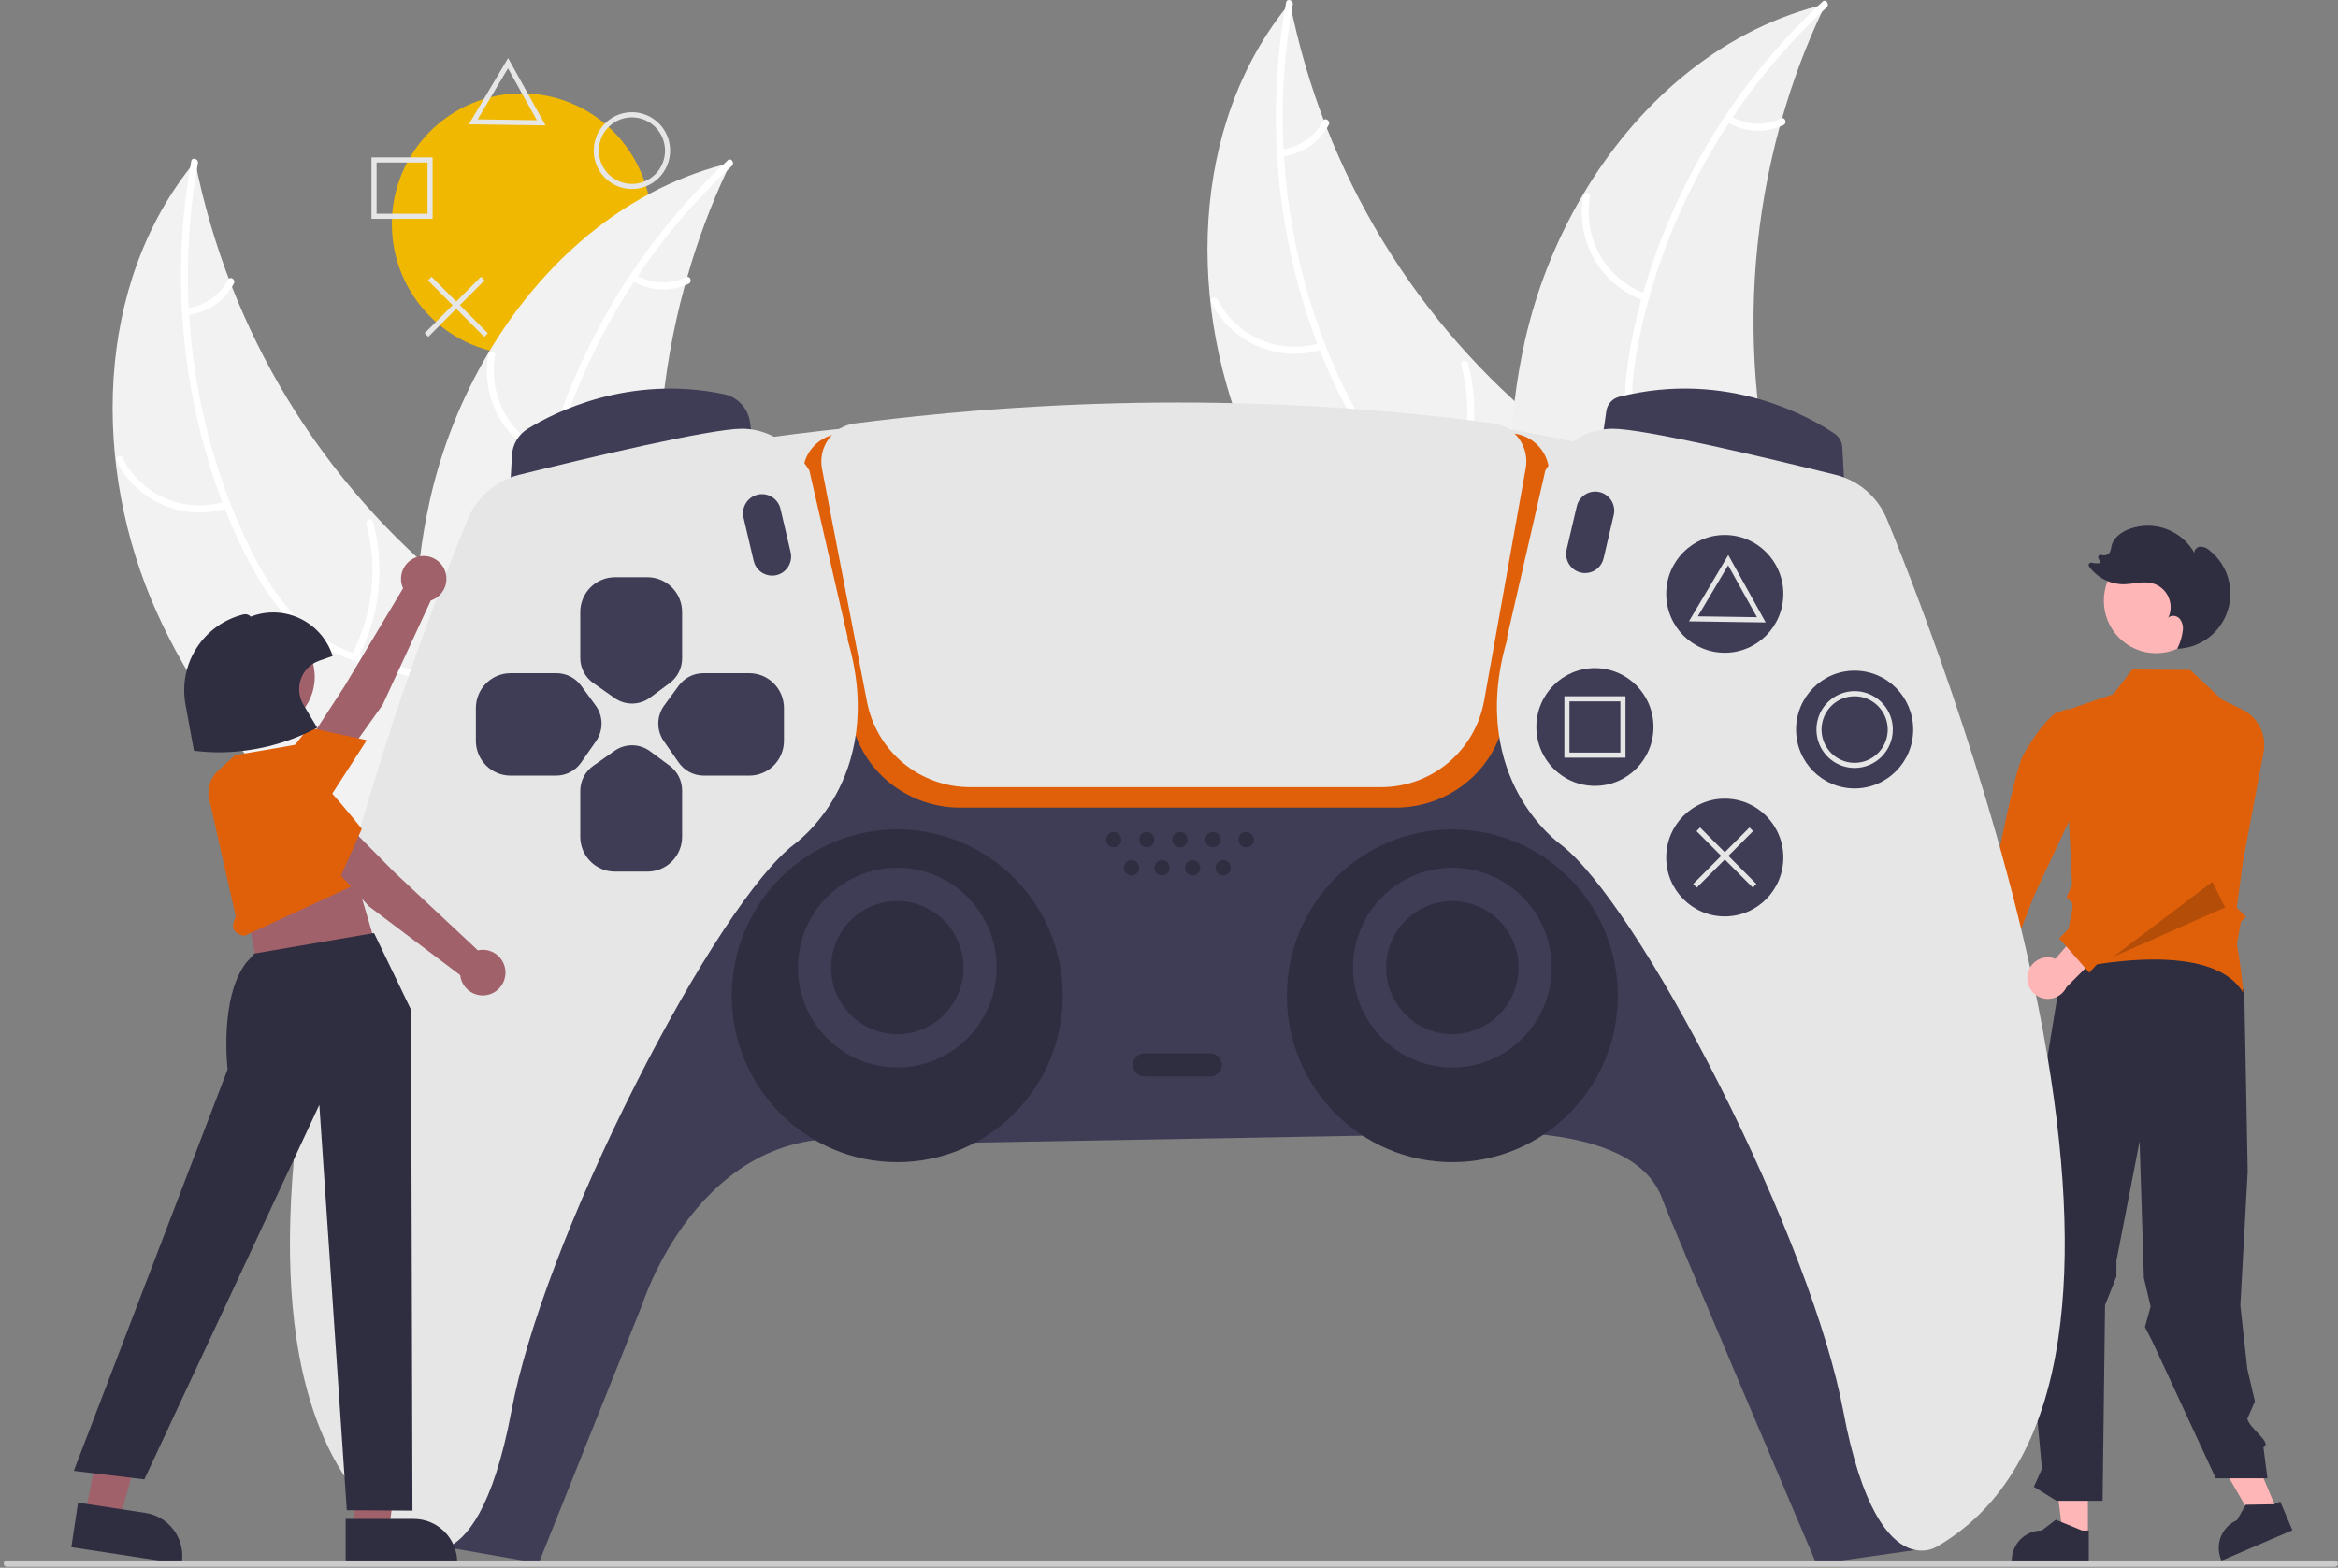 <svg width="498" height="334" viewBox="0 0 498 334" fill="none" xmlns="http://www.w3.org/2000/svg">
<rect x="0" y="0" width="498" height="334" fill="#808080" stroke="none"/>
<g clip-path="url(#clip0_464_2512)">
<path d="M485.303 322.435L480.392 324.538L469.984 306.494L477.231 303.389L485.303 322.435Z" fill="#FFB6B6"/>
<path d="M444.726 327.107L439.388 327.106L436.849 306.403H444.727L444.726 327.107Z" fill="#FFB6B6"/>
<path d="M444.913 332.706L428.5 332.706V332.497C428.5 330.793 429.173 329.159 430.371 327.954C431.569 326.75 433.194 326.073 434.889 326.073L437.887 323.785L443.481 326.073L444.914 326.073L444.913 332.706Z" fill="#2F2E41"/>
<path d="M488.288 326.019L473.189 332.49L473.107 332.298C472.443 330.73 472.425 328.961 473.058 327.381C473.69 325.8 474.921 324.537 476.48 323.869L478.346 320.582L484.384 320.481L485.702 319.916L488.288 326.019Z" fill="#2F2E41"/>
<path d="M439.49 204.577L431.378 254.249L433.586 261.651L430.689 266.893L434.943 312.932L433.216 316.755L438.041 319.747H447.858L448.379 278.068L450.805 271.949V268.576L455.742 243.161L456.65 272.233L458.087 278.362L456.88 282.726L458.456 285.783L471.964 314.95H482.973L482.121 308.354C484.094 307.35 479.16 304.415 478.686 302.243L480.307 298.576L478.686 291.648L477.2 278.11L478.767 249.534L478.03 211.054C474.333 206.071 470.233 202.227 465.151 201.151L439.49 204.577Z" fill="#2F2E41"/>
<path d="M459.244 139.163C465.389 139.163 470.37 134.154 470.37 127.975C470.37 121.797 465.389 116.788 459.244 116.788C453.1 116.788 448.119 121.797 448.119 127.975C448.119 134.154 453.1 139.163 459.244 139.163Z" fill="#FFB6B6"/>
<path d="M413.375 216.313C413.237 215.685 413.237 215.034 413.375 214.405C413.514 213.777 413.788 213.187 414.178 212.677C414.568 212.166 415.065 211.748 415.633 211.452C416.201 211.155 416.827 210.988 417.466 210.961L421.948 195.979L427.129 202.22L422.079 215.49C422.053 216.574 421.632 217.61 420.897 218.402C420.162 219.194 419.163 219.688 418.091 219.789C417.018 219.891 415.945 219.593 415.076 218.952C414.207 218.312 413.602 217.373 413.375 216.313Z" fill="#FFB6B6"/>
<path d="M442.447 154.731L440.438 151.041L437.85 151.91C437.85 151.91 434.993 153.764 430.993 160.763C429.142 164 425.142 184.759 425.142 184.759L415.793 209.654L425.324 211.275L433.278 190.758L442.497 171.124L442.447 154.731Z" fill="#E06009"/>
<path d="M458.832 204.421C466.665 204.421 474.569 205.972 477.805 211.516C477.721 210.311 477.509 208.22 477.288 206.302L476.479 201.149L477.299 196.424L478.384 195.333L476.441 193.38L477.766 183.517L482.14 160.282C482.483 158.454 482.216 156.563 481.38 154.904C480.543 153.245 479.186 151.91 477.517 151.107L473.315 149.075L466.502 142.72L454.179 142.628L450.159 147.884L439.576 151.498L441.352 188.454L440.188 191.187C440.449 191.428 441 191.943 441.298 192.275C441.72 192.744 441.182 195.16 440.825 196.558L440.333 200.284L441.881 201.396L439.868 203.787L439.466 206.822C441.464 206.347 450.105 204.421 458.832 204.421Z" fill="#E06009"/>
<path d="M462.091 138.615C462.138 138.51 462.185 138.404 462.232 138.298C462.214 138.299 462.196 138.302 462.178 138.302L462.091 138.615Z" fill="#2F2E41"/>
<path d="M470.679 117.296C470.151 116.795 469.464 116.497 468.739 116.453C468.02 116.476 467.29 117.13 467.439 117.838C466.118 115.485 464.015 113.675 461.499 112.727C458.983 111.778 456.215 111.751 453.681 112.65C451.893 113.284 450.139 114.553 449.729 116.415C449.689 116.903 449.544 117.378 449.304 117.804C449.096 118.033 448.826 118.195 448.528 118.271C448.23 118.347 447.916 118.333 447.625 118.232L447.607 118.227C447.508 118.193 447.4 118.189 447.299 118.217C447.197 118.245 447.106 118.303 447.038 118.384C446.97 118.464 446.927 118.563 446.915 118.668C446.903 118.773 446.923 118.88 446.972 118.973L447.478 119.922C446.84 120.065 446.178 120.051 445.546 119.881C445.442 119.853 445.331 119.859 445.229 119.897C445.128 119.935 445.041 120.004 444.979 120.094C444.918 120.184 444.886 120.291 444.888 120.4C444.89 120.509 444.925 120.615 444.989 120.703C445.83 121.859 446.927 122.803 448.194 123.458C449.462 124.113 450.863 124.461 452.288 124.476C454.31 124.463 456.352 123.763 458.319 124.23C459.08 124.411 459.791 124.761 460.4 125.254C461.009 125.747 461.501 126.372 461.839 127.081C462.177 127.79 462.352 128.566 462.353 129.353C462.354 130.139 462.179 130.916 461.843 131.626C462.447 130.961 463.615 131.118 464.233 131.77C464.518 132.119 464.728 132.523 464.852 132.957C464.975 133.391 465.008 133.846 464.949 134.293C464.784 135.664 464.38 136.994 463.754 138.223C466.145 138.149 468.455 137.339 470.373 135.902C472.291 134.466 473.724 132.472 474.479 130.19C475.234 127.908 475.275 125.448 474.595 123.142C473.916 120.836 472.549 118.796 470.679 117.296Z" fill="#2F2E41"/>
<path d="M111.126 75.526C126.402 75.526 138.785 63.073 138.785 47.711C138.785 32.349 126.402 19.896 111.126 19.896C95.85 19.896 83.466 32.349 83.466 47.711C83.466 63.073 95.85 75.526 111.126 75.526Z" fill="#F0B800"/>
<path d="M33.386 130.452C19.507 99.581 20.019 60.451 41.558 34.401C48.764 70.523 68.444 102.919 97.115 125.855C108.204 134.661 121.45 143.293 124.479 157.171C126.364 165.807 123.692 174.941 119.073 182.463C114.454 189.985 108.015 196.173 101.649 202.271L100.935 204.358C73.236 185.073 47.265 161.323 33.386 130.452Z" fill="#F2F2F2"/>
<path d="M42.158 34.777C37.201 62.073 40.883 91.138 52.932 116.146C55.537 121.553 58.647 126.81 62.811 131.158C66.977 135.509 71.959 138.247 77.689 139.93C82.927 141.468 88.463 142.431 93.239 145.223C98.272 148.166 101.396 153.104 102.613 158.766C104.102 165.695 103.027 172.748 101.737 179.609C100.305 187.226 98.697 195.115 100.772 202.773C101.024 203.701 99.578 204.039 99.326 203.112C95.715 189.79 102.736 176.65 101.755 163.255C101.297 157.005 98.963 150.856 93.634 147.234C88.974 144.068 83.266 143.069 77.949 141.558C72.365 139.971 67.351 137.547 63.084 133.527C58.719 129.414 55.398 124.268 52.667 118.952C46.508 106.963 42.448 93.754 40.3 80.455C37.83 65.17 37.978 49.572 40.739 34.337C40.91 33.394 42.328 33.841 42.158 34.777Z" fill="white"/>
<path d="M48.589 108.225C44.093 109.674 39.231 109.469 34.871 107.646C30.512 105.823 26.938 102.501 24.79 98.273C24.358 97.416 25.662 96.701 26.094 97.559C28.088 101.5 31.416 104.594 35.48 106.283C39.543 107.973 44.072 108.146 48.251 106.771C49.16 106.474 49.492 107.929 48.589 108.225Z" fill="white"/>
<path d="M74.931 139.502C79.424 130.911 80.532 120.934 78.034 111.559C77.786 110.63 79.232 110.291 79.48 111.219C82.061 120.98 80.887 131.361 76.192 140.29C75.744 141.141 74.485 140.348 74.931 139.502Z" fill="white"/>
<path d="M39.739 65.655C41.595 65.459 43.373 64.802 44.914 63.744C46.456 62.686 47.711 61.259 48.569 59.592C49.006 58.736 50.264 59.53 49.83 60.38C48.874 62.218 47.485 63.791 45.785 64.964C44.085 66.137 42.125 66.873 40.077 67.109C39.885 67.147 39.687 67.111 39.521 67.007C39.355 66.904 39.235 66.741 39.185 66.551C39.141 66.359 39.175 66.156 39.278 65.988C39.382 65.82 39.548 65.701 39.739 65.655Z" fill="white"/>
<path d="M155.625 34.703C155.367 35.245 155.109 35.788 154.858 36.341C151.429 43.65 148.596 51.228 146.387 58.998C146.207 59.596 146.033 60.205 145.871 60.807C140.748 79.585 139.137 99.156 141.119 118.526C141.914 126.233 143.292 133.868 145.24 141.365C147.93 151.718 151.666 162.728 150.823 173.066C150.747 174.145 150.605 175.219 150.397 176.281L103.522 205.073C103.383 205.084 103.25 205.107 103.11 205.119L101.291 206.355C101.163 205.975 101.04 205.579 100.912 205.199C100.838 204.979 100.773 204.753 100.698 204.533C100.652 204.384 100.606 204.235 100.555 204.104C100.54 204.055 100.525 204.005 100.515 203.966C100.465 203.835 100.432 203.707 100.388 203.586C99.689 201.372 99.005 199.15 98.335 196.918C98.328 196.907 98.328 196.907 98.332 196.89C93.268 179.873 89.573 162.281 88.65 144.684C88.623 144.155 88.588 143.615 88.582 143.073C88.21 135.139 88.483 127.187 89.399 119.298C89.914 114.98 90.647 110.69 91.593 106.447C94.06 95.486 98.226 84.984 103.939 75.325C115.329 56.072 132.716 40.697 153.995 35.114C154.54 34.971 155.074 34.835 155.625 34.703Z" fill="#F2F2F2"/>
<path d="M155.883 35.366C135.583 54.159 121.122 79.596 115.769 106.858C114.612 112.752 113.948 118.832 114.67 124.826C115.392 130.822 117.729 136.024 121.297 140.837C124.559 145.237 128.402 149.357 130.544 154.478C132.801 159.875 132.339 165.709 129.921 170.967C126.961 177.401 121.88 182.381 116.743 187.078C111.038 192.293 105.031 197.619 102.104 204.989C101.749 205.882 100.392 205.277 100.746 204.385C105.839 191.561 119.312 185.321 126.548 174.032C129.924 168.764 131.742 162.441 129.655 156.323C127.831 150.973 123.871 146.721 120.53 142.294C117.022 137.647 114.469 132.675 113.47 126.882C112.447 120.955 112.876 114.836 113.878 108.938C116.139 95.636 120.805 82.632 127.052 70.713C134.232 57.012 143.689 44.648 155.014 34.155C155.715 33.506 156.58 34.721 155.883 35.366Z" fill="white"/>
<path d="M117.044 97.904C112.587 96.339 108.828 93.231 106.438 89.136C104.049 85.041 103.185 80.225 104 75.548C104.169 74.602 105.638 74.821 105.469 75.768C104.702 80.121 105.507 84.607 107.74 88.416C109.973 92.225 113.486 95.106 117.645 96.539C118.549 96.851 117.943 98.215 117.044 97.904Z" fill="white"/>
<path d="M119.351 138.825C128.082 134.686 134.94 127.391 138.559 118.393C138.917 117.501 140.274 118.107 139.917 118.997C136.133 128.354 128.981 135.931 119.886 140.218C119.019 140.626 118.489 139.231 119.351 138.825Z" fill="white"/>
<path d="M135.465 58.555C137.065 59.522 138.878 60.075 140.742 60.163C142.606 60.251 144.462 59.873 146.145 59.061C147.006 58.642 147.536 60.038 146.68 60.454C144.817 61.342 142.766 61.758 140.706 61.665C138.647 61.572 136.641 60.973 134.864 59.921C134.689 59.836 134.552 59.687 134.482 59.504C134.411 59.321 134.413 59.118 134.486 58.936C134.566 58.755 134.714 58.614 134.898 58.543C135.081 58.472 135.285 58.476 135.465 58.555Z" fill="white"/>
<path d="M266.594 96.638C252.715 65.767 253.227 26.637 274.766 0.586C281.972 36.709 301.651 69.105 330.323 92.041C341.412 100.846 354.658 109.479 357.687 123.357C359.572 131.993 356.9 141.126 352.281 148.649C347.661 156.171 341.223 162.359 334.857 168.457L334.143 170.544C306.444 151.259 280.472 127.509 266.594 96.638Z" fill="#F2F2F2"/>
<path d="M275.365 0.963C270.408 28.259 274.091 57.324 286.139 82.332C288.744 87.739 291.855 92.996 296.019 97.344C300.185 101.695 305.166 104.433 310.896 106.116C316.135 107.654 321.671 108.617 326.446 111.409C331.48 114.352 334.604 119.29 335.821 124.952C337.31 131.881 336.235 138.934 334.945 145.794C333.512 153.412 331.905 161.301 333.98 168.959C334.232 169.886 332.785 170.225 332.534 169.298C328.923 155.975 335.944 142.835 334.963 129.441C334.505 123.191 332.171 117.041 326.842 113.42C322.182 110.253 316.474 109.255 311.156 107.744C305.573 106.157 300.558 103.733 296.291 99.712C291.927 95.599 288.605 90.454 285.875 85.138C279.716 73.149 275.656 59.94 273.508 46.641C271.038 31.355 271.186 15.758 273.946 0.522C274.118 -0.42 275.535 0.026 275.365 0.963Z" fill="white"/>
<path d="M281.797 74.411C277.3 75.86 272.438 75.655 268.079 73.832C263.719 72.009 260.146 68.687 257.997 64.459C257.565 63.602 258.869 62.887 259.302 63.745C261.295 67.686 264.624 70.78 268.687 72.469C272.75 74.159 277.28 74.332 281.459 72.957C282.367 72.66 282.7 74.115 281.797 74.411Z" fill="white"/>
<path d="M308.138 105.687C312.631 97.097 313.739 87.12 311.242 77.744C310.993 76.816 312.44 76.477 312.688 77.405C315.268 87.166 314.094 97.547 309.399 106.476C308.951 107.326 307.692 106.534 308.138 105.687Z" fill="white"/>
<path d="M272.947 31.84C274.802 31.644 276.581 30.988 278.122 29.93C279.663 28.872 280.919 27.445 281.776 25.778C282.213 24.922 283.472 25.716 283.037 26.566C282.082 28.403 280.693 29.977 278.993 31.15C277.293 32.323 275.333 33.059 273.284 33.294C273.093 33.333 272.894 33.297 272.729 33.193C272.563 33.09 272.443 32.927 272.392 32.737C272.349 32.544 272.382 32.342 272.486 32.174C272.59 32.006 272.755 31.886 272.947 31.84Z" fill="white"/>
<path d="M388.833 0.889C388.575 1.431 388.317 1.973 388.065 2.527C384.636 9.836 381.804 17.413 379.595 25.184C379.415 25.782 379.241 26.391 379.078 26.993C373.956 45.771 372.344 65.342 374.326 84.712C375.122 92.419 376.5 100.054 378.447 107.55C381.138 117.904 384.874 128.914 384.031 139.252C383.955 140.331 383.812 141.405 383.604 142.467L336.73 171.258C336.591 171.27 336.457 171.293 336.318 171.305L334.498 172.54C334.371 172.161 334.247 171.764 334.12 171.385C334.045 171.165 333.981 170.939 333.906 170.719C333.859 170.57 333.813 170.421 333.763 170.29C333.747 170.24 333.732 170.191 333.723 170.152C333.673 170.02 333.64 169.893 333.596 169.772C332.897 167.558 332.212 165.335 331.542 163.104C331.536 163.093 331.536 163.093 331.54 163.076C326.476 146.059 322.78 128.467 321.858 110.87C321.83 110.341 321.795 109.801 321.789 109.258C321.417 101.324 321.69 93.373 322.606 85.484C323.122 81.165 323.854 76.876 324.801 72.632C327.268 61.672 331.434 51.169 337.146 41.511C348.537 22.258 365.924 6.883 387.203 1.299C387.747 1.157 388.282 1.02 388.833 0.889Z" fill="#F0F0F0"/>
<path d="M389.091 1.552C368.791 20.345 354.329 45.781 348.977 73.044C347.82 78.938 347.156 85.018 347.878 91.011C348.599 97.007 350.937 102.21 354.505 107.023C357.767 111.422 361.61 115.543 363.752 120.664C366.009 126.061 365.547 131.895 363.128 137.153C360.169 143.587 355.088 148.567 349.95 153.264C344.246 158.479 338.239 163.804 335.311 171.175C334.957 172.068 333.6 171.463 333.954 170.571C339.047 157.747 352.52 151.506 359.755 140.217C363.132 134.95 364.95 128.627 362.863 122.509C361.038 117.159 357.079 112.906 353.738 108.48C350.23 103.832 347.677 98.861 346.677 93.067C345.655 87.141 346.084 81.021 347.086 75.123C349.346 61.822 354.013 48.817 360.26 36.898C367.439 23.198 376.896 10.834 388.222 0.341C388.923 -0.308 389.787 0.907 389.091 1.552Z" fill="white"/>
<path d="M350.252 64.09C345.794 62.525 342.035 59.417 339.646 55.322C337.256 51.227 336.392 46.411 337.208 41.734C337.376 40.788 338.845 41.007 338.677 41.954C337.91 46.307 338.715 50.793 340.948 54.602C343.18 58.411 346.694 61.292 350.853 62.724C351.756 63.037 351.15 64.4 350.252 64.09Z" fill="white"/>
<path d="M352.559 105.011C361.289 100.872 368.148 93.576 371.767 84.579C372.124 83.687 373.482 84.292 373.124 85.183C369.341 94.539 362.188 102.117 353.094 106.404C352.227 106.812 351.697 105.417 352.559 105.011Z" fill="white"/>
<path d="M368.673 24.741C370.272 25.708 372.085 26.261 373.949 26.349C375.813 26.437 377.67 26.058 379.353 25.247C380.214 24.828 380.744 26.224 379.888 26.64C378.025 27.528 375.974 27.943 373.914 27.851C371.854 27.758 369.849 27.159 368.072 26.107C367.896 26.021 367.759 25.872 367.689 25.689C367.619 25.506 367.62 25.303 367.694 25.122C367.774 24.941 367.922 24.8 368.106 24.729C368.289 24.658 368.493 24.662 368.673 24.741Z" fill="white"/>
<path d="M89.703 325.588L94.826 329.578L114.746 333.053L136.887 277.707C136.887 277.707 150.446 235.053 188.41 243.779L310.437 241.597C310.437 241.597 347.904 237.736 354.095 255.505C355.268 258.871 386.907 333.223 386.907 333.223L409.09 330.074L406.432 266.685L353.745 143.7L262.168 137.95L167.801 144.518L89.703 325.588Z" fill="#3F3D56"/>
<path d="M191.121 247.597C210.591 247.597 226.374 231.725 226.374 212.146C226.374 192.568 210.591 176.696 191.121 176.696C171.652 176.696 155.869 192.568 155.869 212.146C155.869 231.725 171.652 247.597 191.121 247.597Z" fill="#2F2E41"/>
<path d="M309.352 247.597C328.821 247.597 344.604 231.725 344.604 212.146C344.604 192.568 328.821 176.696 309.352 176.696C289.883 176.696 274.1 192.568 274.1 212.146C274.1 231.725 289.883 247.597 309.352 247.597Z" fill="#2F2E41"/>
<path d="M149.903 95.978L164.418 93.116C164.418 93.116 273.703 77.435 342.779 95.978L337.554 110.704L154.784 109.613L149.903 95.978Z" fill="#E6E6E6"/>
<path d="M297.252 172.06H204.507C193.245 172.06 183.513 164.219 181.365 153.415L171.215 102.365C170.99 101.251 170.999 100.102 171.241 98.991C171.483 97.881 171.953 96.834 172.62 95.916C173.318 94.953 174.205 94.145 175.226 93.541C176.248 92.938 177.382 92.552 178.558 92.408C227.473 86.302 275.909 86.292 322.523 92.376C323.682 92.519 324.8 92.9 325.807 93.496C326.814 94.092 327.688 94.89 328.375 95.84C329.038 96.745 329.508 97.776 329.758 98.872C330.007 99.967 330.029 101.102 329.824 102.206L320.454 153.1C318.432 164.086 308.674 172.06 297.252 172.06Z" fill="#E06009"/>
<path d="M108.647 104.29L109.051 96.984C109.114 95.846 109.45 94.74 110.031 93.761C110.612 92.782 111.42 91.96 112.386 91.363C118.242 87.751 134.038 79.797 154.196 83.966C155.612 84.261 156.903 84.987 157.894 86.045C158.885 87.103 159.528 88.443 159.735 89.882L160.275 93.683L108.647 104.29Z" fill="#3F3D56"/>
<path d="M392.911 104.29L341.284 93.683L342.151 87.576C342.251 86.855 342.563 86.18 343.047 85.639C343.532 85.098 344.166 84.714 344.869 84.538C368.116 78.672 385.911 89.09 390.811 92.424C391.276 92.741 391.662 93.162 391.94 93.653C392.217 94.145 392.379 94.694 392.412 95.258L392.911 104.29Z" fill="#3F3D56"/>
<path d="M92.255 330.352C91.011 330.365 89.789 330.019 88.734 329.356C74.91 321.238 66.292 306.363 63.139 285.154C60.533 267.636 61.621 245.647 66.372 219.798C74.793 173.971 92.445 128.164 99.643 110.597C100.597 108.278 102.079 106.217 103.969 104.58C105.86 102.943 108.107 101.775 110.529 101.17C125.368 97.5 151.273 91.343 158.038 91.343C167.31 91.343 172.326 100.119 172.376 100.208L172.404 100.28L180.546 135.785V136.298C185.037 151.581 181.7 162.621 178.107 169.192C174.207 176.324 169.16 179.885 169.11 179.92C161.186 185.986 148.276 205.529 135.428 230.916C122.076 257.297 112.178 283.328 108.952 300.55C105.002 321.629 99.213 328.082 95.052 329.783C94.165 330.154 93.215 330.347 92.255 330.352Z" fill="#E6E6E6"/>
<path d="M294.195 167.697H206.563C201.391 167.69 196.381 165.877 192.391 162.569C188.4 159.26 185.675 154.661 184.682 149.556L175.092 99.906C174.879 98.807 174.892 97.676 175.131 96.582C175.37 95.489 175.829 94.456 176.48 93.548C177.132 92.639 177.961 91.875 178.918 91.302C179.874 90.729 180.937 90.359 182.042 90.215C228.262 84.277 274.031 84.267 318.075 90.184C319.164 90.334 320.211 90.703 321.154 91.27C322.097 91.837 322.916 92.59 323.562 93.484C324.208 94.378 324.667 95.395 324.911 96.472C325.156 97.549 325.181 98.665 324.985 99.752L316.132 149.25C315.21 154.425 312.507 159.109 308.497 162.482C304.486 165.855 299.423 167.701 294.195 167.697Z" fill="#E6E6E6"/>
<path d="M409.305 330.352C408.344 330.348 407.393 330.155 406.506 329.783C402.345 328.082 396.556 321.629 392.607 300.55C389.38 283.328 379.482 257.297 366.131 230.916C353.282 205.529 340.372 185.986 332.438 179.913C332.398 179.885 327.351 176.324 323.451 169.192C319.858 162.621 316.521 151.581 321.013 136.298L321.019 135.724L329.163 100.242L329.182 100.208C329.232 100.119 334.249 91.343 343.52 91.343C350.285 91.343 376.19 97.5 391.03 101.17C393.451 101.775 395.698 102.943 397.589 104.58C399.479 106.218 400.961 108.278 401.915 110.597C409.113 128.164 426.765 173.971 435.187 219.798C439.937 245.647 441.025 267.636 438.42 285.154C435.266 306.363 426.648 321.238 412.805 329.368C411.756 330.025 410.541 330.367 409.305 330.352Z" fill="#E6E6E6"/>
<path d="M191.121 227.417C202.803 227.417 212.273 217.894 212.273 206.147C212.273 194.4 202.803 184.877 191.121 184.877C179.44 184.877 169.97 194.4 169.97 206.147C169.97 217.894 179.44 227.417 191.121 227.417Z" fill="#3F3D56"/>
<path d="M191.121 220.327C198.909 220.327 205.222 213.979 205.222 206.147C205.222 198.316 198.909 191.967 191.121 191.967C183.334 191.967 177.021 198.316 177.021 206.147C177.021 213.979 183.334 220.327 191.121 220.327Z" fill="#2F2E41"/>
<path d="M309.352 227.417C321.034 227.417 330.504 217.894 330.504 206.147C330.504 194.4 321.034 184.877 309.352 184.877C297.671 184.877 288.201 194.4 288.201 206.147C288.201 217.894 297.671 227.417 309.352 227.417Z" fill="#3F3D56"/>
<path d="M309.352 220.327C317.14 220.327 323.453 213.979 323.453 206.147C323.453 198.316 317.14 191.967 309.352 191.967C301.564 191.967 295.251 198.316 295.251 206.147C295.251 213.979 301.564 220.327 309.352 220.327Z" fill="#2F2E41"/>
<path d="M237.221 180.514C238.119 180.514 238.848 179.781 238.848 178.878C238.848 177.974 238.119 177.241 237.221 177.241C236.322 177.241 235.594 177.974 235.594 178.878C235.594 179.781 236.322 180.514 237.221 180.514Z" fill="#2F2E41"/>
<path d="M244.271 180.514C245.17 180.514 245.898 179.781 245.898 178.878C245.898 177.974 245.17 177.241 244.271 177.241C243.372 177.241 242.644 177.974 242.644 178.878C242.644 179.781 243.372 180.514 244.271 180.514Z" fill="#2F2E41"/>
<path d="M241.017 186.513C241.916 186.513 242.644 185.781 242.644 184.877C242.644 183.973 241.916 183.241 241.017 183.241C240.118 183.241 239.39 183.973 239.39 184.877C239.39 185.781 240.118 186.513 241.017 186.513Z" fill="#2F2E41"/>
<path d="M247.525 186.513C248.424 186.513 249.152 185.781 249.152 184.877C249.152 183.973 248.424 183.241 247.525 183.241C246.626 183.241 245.898 183.973 245.898 184.877C245.898 185.781 246.626 186.513 247.525 186.513Z" fill="#2F2E41"/>
<path d="M254.033 186.513C254.932 186.513 255.66 185.781 255.66 184.877C255.66 183.973 254.932 183.241 254.033 183.241C253.135 183.241 252.406 183.973 252.406 184.877C252.406 185.781 253.135 186.513 254.033 186.513Z" fill="#2F2E41"/>
<path d="M260.541 186.513C261.44 186.513 262.168 185.781 262.168 184.877C262.168 183.973 261.44 183.241 260.541 183.241C259.643 183.241 258.914 183.973 258.914 184.877C258.914 185.781 259.643 186.513 260.541 186.513Z" fill="#2F2E41"/>
<path d="M251.321 180.514C252.22 180.514 252.949 179.781 252.949 178.878C252.949 177.974 252.22 177.241 251.321 177.241C250.423 177.241 249.694 177.974 249.694 178.878C249.694 179.781 250.423 180.514 251.321 180.514Z" fill="#2F2E41"/>
<path d="M258.372 180.514C259.27 180.514 259.999 179.781 259.999 178.878C259.999 177.974 259.27 177.241 258.372 177.241C257.473 177.241 256.745 177.974 256.745 178.878C256.745 179.781 257.473 180.514 258.372 180.514Z" fill="#2F2E41"/>
<path d="M265.422 180.514C266.321 180.514 267.049 179.781 267.049 178.878C267.049 177.974 266.321 177.241 265.422 177.241C264.524 177.241 263.795 177.974 263.795 178.878C263.795 179.781 264.524 180.514 265.422 180.514Z" fill="#2F2E41"/>
<path d="M257.83 229.326H243.729C243.081 229.326 242.461 229.068 242.003 228.607C241.545 228.147 241.288 227.523 241.288 226.872C241.288 226.221 241.545 225.597 242.003 225.137C242.461 224.676 243.081 224.418 243.729 224.418H257.83C258.477 224.418 259.098 224.676 259.555 225.137C260.013 225.597 260.27 226.221 260.27 226.872C260.27 227.523 260.013 228.147 259.555 228.607C259.098 229.068 258.477 229.326 257.83 229.326Z" fill="#2F2E41"/>
<path d="M164.462 122.64C163.552 122.638 162.669 122.327 161.956 121.758C161.244 121.189 160.742 120.395 160.533 119.505L158.371 110.272C158.126 109.223 158.306 108.119 158.87 107.202C159.434 106.286 160.337 105.632 161.381 105.385C162.424 105.138 163.522 105.318 164.434 105.884C165.346 106.451 165.997 107.358 166.244 108.407L168.406 117.64C168.545 118.237 168.548 118.859 168.415 119.458C168.281 120.057 168.015 120.618 167.636 121.099C167.257 121.58 166.774 121.968 166.224 122.235C165.675 122.502 165.072 122.641 164.462 122.64Z" fill="#3F3D56"/>
<path d="M337.639 122.095C337.028 122.095 336.426 121.957 335.876 121.69C335.327 121.423 334.844 121.034 334.465 120.553C334.086 120.072 333.819 119.511 333.686 118.913C333.553 118.314 333.555 117.692 333.695 117.094L335.857 107.862C336.104 106.813 336.755 105.905 337.667 105.339C338.578 104.772 339.677 104.593 340.72 104.84C341.763 105.087 342.666 105.74 343.231 106.657C343.795 107.573 343.975 108.677 343.73 109.727L341.568 118.959C341.359 119.85 340.857 120.644 340.144 121.213C339.431 121.782 338.549 122.092 337.639 122.095Z" fill="#3F3D56"/>
<path d="M134.625 149.892C133.294 149.892 131.995 149.48 130.905 148.712L126.366 145.517C125.512 144.915 124.815 144.115 124.333 143.185C123.852 142.255 123.6 141.222 123.6 140.173V130.387C123.602 128.422 124.379 126.538 125.761 125.149C127.143 123.759 129.016 122.977 130.97 122.975H137.923C139.877 122.977 141.75 123.759 143.132 125.149C144.514 126.538 145.291 128.422 145.293 130.387V140.269C145.291 141.291 145.052 142.298 144.594 143.21C144.135 144.121 143.471 144.912 142.655 145.52L138.472 148.619C137.358 149.446 136.009 149.892 134.625 149.892Z" fill="#3F3D56"/>
<path d="M137.923 185.695H130.97C129.016 185.693 127.143 184.911 125.761 183.522C124.379 182.132 123.602 180.248 123.6 178.283V168.497C123.6 167.448 123.852 166.415 124.333 165.485C124.815 164.555 125.512 163.755 126.366 163.153L130.905 159.958C132.017 159.174 133.346 158.762 134.703 158.779C136.061 158.795 137.379 159.24 138.472 160.051L142.655 163.15C143.471 163.758 144.135 164.549 144.594 165.461C145.052 166.372 145.291 167.379 145.293 168.401V178.283C145.291 180.248 144.514 182.132 143.132 183.522C141.75 184.911 139.877 185.693 137.923 185.695Z" fill="#3F3D56"/>
<path d="M159.616 165.243H149.885C148.842 165.242 147.815 164.989 146.89 164.505C145.965 164.021 145.17 163.32 144.571 162.461L141.394 157.896C140.615 156.778 140.204 155.442 140.221 154.077C140.237 152.711 140.68 151.386 141.486 150.287L144.568 146.081C145.172 145.259 145.959 144.592 146.866 144.131C147.772 143.67 148.774 143.429 149.789 143.427H159.616C161.571 143.429 163.444 144.211 164.826 145.601C166.208 146.99 166.985 148.874 166.987 150.839V157.831C166.985 159.796 166.208 161.68 164.826 163.069C163.444 164.459 161.571 165.241 159.616 165.243Z" fill="#3F3D56"/>
<path d="M118.466 165.243H108.734C106.78 165.241 104.907 164.459 103.525 163.069C102.143 161.68 101.366 159.796 101.364 157.831V150.839C101.366 148.874 102.143 146.99 103.525 145.601C104.907 144.211 106.78 143.429 108.734 143.427H118.561C119.577 143.429 120.578 143.67 121.485 144.131C122.392 144.592 123.178 145.259 123.782 146.081L126.865 150.287C127.671 151.386 128.113 152.711 128.13 154.077C128.146 155.442 127.736 156.778 126.957 157.896L123.779 162.461C123.181 163.32 122.386 164.021 121.461 164.505C120.536 164.989 119.508 165.242 118.466 165.243Z" fill="#3F3D56"/>
<path d="M367.383 139.064C374.272 139.064 379.857 133.448 379.857 126.52C379.857 119.592 374.272 113.976 367.383 113.976C360.494 113.976 354.909 119.592 354.909 126.52C354.909 133.448 360.494 139.064 367.383 139.064Z" fill="#3F3D56"/>
<path d="M395.042 167.97C401.932 167.97 407.516 162.354 407.516 155.426C407.516 148.498 401.932 142.882 395.042 142.882C388.153 142.882 382.569 148.498 382.569 155.426C382.569 162.354 388.153 167.97 395.042 167.97Z" fill="#3F3D56"/>
<path d="M367.383 195.239C374.272 195.239 379.857 189.623 379.857 182.695C379.857 175.767 374.272 170.151 367.383 170.151C360.494 170.151 354.909 175.767 354.909 182.695C354.909 189.623 360.494 195.239 367.383 195.239Z" fill="#3F3D56"/>
<path d="M339.723 167.424C346.613 167.424 352.197 161.808 352.197 154.881C352.197 147.953 346.613 142.337 339.723 142.337C332.834 142.337 327.25 147.953 327.25 154.881C327.25 161.808 332.834 167.424 339.723 167.424Z" fill="#3F3D56"/>
<path d="M395.042 163.607C393.433 163.607 391.861 163.127 390.523 162.228C389.185 161.329 388.142 160.051 387.527 158.557C386.911 157.062 386.75 155.417 387.064 153.83C387.377 152.243 388.152 150.785 389.29 149.641C390.428 148.497 391.877 147.718 393.455 147.402C395.033 147.087 396.669 147.249 398.156 147.868C399.642 148.487 400.913 149.535 401.807 150.881C402.7 152.226 403.178 153.808 403.178 155.426C403.175 157.595 402.317 159.674 400.792 161.208C399.267 162.742 397.199 163.604 395.042 163.607ZM395.042 148.336C393.648 148.336 392.285 148.752 391.125 149.531C389.966 150.31 389.062 151.417 388.529 152.713C387.995 154.008 387.855 155.434 388.127 156.809C388.399 158.184 389.071 159.448 390.057 160.439C391.043 161.431 392.299 162.106 393.667 162.38C395.035 162.653 396.452 162.513 397.74 161.976C399.029 161.44 400.13 160.531 400.905 159.365C401.679 158.199 402.093 156.828 402.093 155.426C402.091 153.546 401.347 151.744 400.026 150.415C398.704 149.086 396.912 148.338 395.042 148.336Z" fill="#E6E6E6"/>
<path d="M376.1 132.607L359.751 132.374L368.126 118.252L376.1 132.607ZM361.645 131.31L374.236 131.489L368.095 120.434L361.645 131.31Z" fill="#E6E6E6"/>
<path d="M346.232 161.425H333.215V148.336H346.232V161.425ZM334.3 160.334H345.147V149.427H334.3V160.334Z" fill="#E6E6E6"/>
<path d="M374.114 188.327L368.151 182.342L373.41 177.064L372.643 176.291L367.383 181.571L362.123 176.291L361.357 177.064L366.615 182.342L360.652 188.327L361.418 189.099L367.383 183.113L373.348 189.099L374.114 188.327Z" fill="#E6E6E6"/>
<path d="M134.607 40.271C132.998 40.271 131.425 39.792 130.087 38.893C128.749 37.994 127.706 36.716 127.091 35.221C126.475 33.726 126.314 32.081 126.628 30.494C126.942 28.908 127.716 27.45 128.854 26.306C129.992 25.162 131.441 24.383 133.019 24.067C134.598 23.751 136.233 23.913 137.72 24.532C139.206 25.152 140.477 26.2 141.371 27.546C142.265 28.891 142.742 30.473 142.742 32.09C142.739 34.26 141.881 36.339 140.356 37.873C138.831 39.406 136.763 40.269 134.607 40.271ZM134.607 25C133.212 25 131.849 25.416 130.69 26.195C129.53 26.974 128.626 28.082 128.093 29.377C127.559 30.673 127.42 32.098 127.692 33.474C127.964 34.849 128.635 36.112 129.621 37.104C130.607 38.096 131.863 38.771 133.231 39.044C134.599 39.318 136.016 39.178 137.305 38.641C138.593 38.104 139.694 37.196 140.469 36.03C141.244 34.864 141.657 33.493 141.657 32.09C141.655 30.211 140.911 28.409 139.59 27.079C138.268 25.75 136.476 25.003 134.607 25Z" fill="#E6E6E6"/>
<path d="M116.206 26.724L99.857 26.491L108.232 12.37L116.206 26.724ZM101.751 25.427L114.343 25.606L108.202 14.551L101.751 25.427Z" fill="#E6E6E6"/>
<path d="M92.144 46.62H79.127V33.531H92.144V46.62ZM80.212 45.53H91.059V34.622H80.212V45.53Z" fill="#E6E6E6"/>
<path d="M103.916 70.991L97.953 65.006L103.212 59.728L102.445 58.956L97.185 64.235L91.925 58.956L91.159 59.728L96.417 65.006L90.454 70.991L91.22 71.763L97.185 65.776L103.15 71.763L103.916 70.991Z" fill="#E6E6E6"/>
<path opacity="0.2" d="M471.242 187.876L450.191 203.809L473.954 193.33L471.242 187.876Z" fill="black"/>
<path d="M81.839 207.511L55.265 208.601L52.011 190.603L74.789 183.513L81.839 207.511Z" fill="#A0616A"/>
<path d="M72.069 163.402L66.142 157.332L73.409 146.157L85.849 125.335C85.442 124.438 85.316 123.438 85.487 122.467C85.658 121.497 86.118 120.601 86.806 119.899C87.494 119.197 88.378 118.722 89.341 118.536C90.303 118.35 91.3 118.462 92.197 118.858C93.095 119.254 93.852 119.915 94.368 120.752C94.885 121.59 95.136 122.566 95.089 123.551C95.042 124.535 94.698 125.482 94.104 126.267C93.51 127.051 92.694 127.635 91.762 127.942L81.495 150.172L72.069 163.402Z" fill="#A0616A"/>
<path d="M65.503 177.257C64.807 178.341 63.815 179.2 62.647 179.732C61.478 180.265 60.181 180.447 58.912 180.258C57.704 180.115 56.564 179.62 55.632 178.834C54.7 178.048 54.016 177.006 53.665 175.835C53.406 175.004 53.331 174.126 53.444 173.262C53.558 172.399 53.857 171.571 54.321 170.835C58.286 164.113 65.6 155.236 65.673 155.147L65.789 155.006L78.124 157.694L65.503 177.257Z" fill="#E06009"/>
<path d="M75.505 326.019L82.875 326.018L86.381 297.432L75.504 297.432L75.505 326.019Z" fill="#A0616A"/>
<path d="M73.625 323.599L88.139 323.599H88.14C90.593 323.599 92.945 324.579 94.68 326.323C96.415 328.067 97.389 330.433 97.389 332.9V333.202L73.626 333.203L73.625 323.599Z" fill="#2F2E41"/>
<path d="M18.12 322.811L25.407 323.918L33.123 296.18L23.57 294.545L18.12 322.811Z" fill="#A0616A"/>
<path d="M16.621 320.135L30.972 322.317L30.973 322.317C33.398 322.686 35.578 324.008 37.034 325.994C38.49 327.979 39.102 330.465 38.736 332.904L38.691 333.203L15.194 329.632L16.621 320.135Z" fill="#2F2E41"/>
<path d="M54.18 203.148L79.67 198.784L87.557 215.133L87.857 321.832L73.868 321.744L68.02 235.385L30.748 315.182L15.72 313.368L48.482 227.828C48.482 227.828 46.679 212.715 52.39 205.158L54.18 203.148Z" fill="#2F2E41"/>
<path d="M44.717 170.937C44.327 169.76 44.286 168.495 44.597 167.295C44.909 166.095 45.561 165.012 46.473 164.177L50.096 160.866L60.309 159.136L66.695 157.968L76.958 187.877L52.03 199.394C49.843 198.919 48.969 197.715 50.242 195.322L44.717 170.937Z" fill="#E06009"/>
<path d="M67.594 181.029L74.725 176.453L84.094 185.915L101.779 202.461C102.736 202.246 103.735 202.329 104.644 202.698C105.553 203.067 106.329 203.705 106.87 204.527C107.41 205.349 107.69 206.317 107.672 207.303C107.653 208.289 107.338 209.245 106.767 210.047C106.196 210.848 105.397 211.456 104.475 211.791C103.553 212.126 102.552 212.171 101.604 211.921C100.655 211.671 99.805 211.137 99.165 210.391C98.525 209.644 98.126 208.72 98.019 207.74L78.516 193.039L67.594 181.029Z" fill="#A0616A"/>
<path d="M55.472 171.702C54.562 170.794 53.931 169.64 53.655 168.38C53.379 167.121 53.47 165.807 53.916 164.598C54.306 163.439 55.023 162.42 55.98 161.666C56.938 160.911 58.093 160.454 59.305 160.35C60.167 160.268 61.037 160.375 61.853 160.665C62.67 160.955 63.414 161.421 64.033 162.03C69.753 167.322 76.877 176.353 76.948 176.444L77.061 176.588L71.895 188.167L55.472 171.702Z" fill="#E06009"/>
<path d="M55.827 155.497C62.018 155.497 67.037 150.449 67.037 144.223C67.037 137.997 62.018 132.949 55.827 132.949C49.635 132.949 44.616 137.997 44.616 144.223C44.616 150.449 49.635 155.497 55.827 155.497Z" fill="#A0616A"/>
<path d="M46.75 160.284C45.012 160.284 43.275 160.177 41.549 159.965L41.313 159.936L39.507 150.078C38.741 145.898 39.595 141.583 41.893 138.017C44.192 134.451 47.76 131.905 51.867 130.901C52.141 130.831 52.429 130.839 52.699 130.923C52.969 131.007 53.21 131.164 53.397 131.378L53.828 131.227C55.477 130.648 57.223 130.402 58.966 130.503C60.709 130.603 62.416 131.048 63.989 131.811C65.561 132.575 66.969 133.643 68.131 134.953C69.293 136.264 70.187 137.792 70.762 139.45L70.869 139.758L67.995 140.766C67.099 141.08 66.285 141.591 65.61 142.261C64.936 142.932 64.418 143.745 64.096 144.642C63.773 145.539 63.653 146.497 63.745 147.446C63.837 148.395 64.138 149.312 64.626 150.129L67.564 155.049L67.252 155.207C60.909 158.495 53.886 160.234 46.75 160.284Z" fill="#2F2E41"/>
<path d="M431.9 207.461C432.03 206.83 432.295 206.236 432.678 205.72C433.061 205.205 433.551 204.779 434.115 204.475C434.679 204.17 435.302 203.993 435.941 203.957C436.581 203.921 437.22 204.026 437.814 204.266L448.01 192.448L450.191 200.277L440.174 210.299C439.708 211.276 438.903 212.047 437.909 212.467C436.915 212.887 435.803 212.925 434.784 212.575C433.764 212.225 432.907 211.512 432.375 210.569C431.844 209.626 431.675 208.52 431.9 207.461Z" fill="#FFB6B6"/>
<path d="M477.398 155.507L481.575 155.28L482.204 157.95C482.204 157.95 482.142 161.369 478.333 168.476C474.525 175.582 445.015 207.223 445.015 207.223L438.625 199.929L454.421 183.567L463.987 166.418L477.398 155.507Z" fill="#E06009"/>
<path d="M1.47 333.809H497.324C497.503 333.809 497.675 333.737 497.802 333.61C497.929 333.482 498 333.309 498 333.129C498 332.948 497.929 332.775 497.802 332.648C497.675 332.52 497.503 332.449 497.324 332.449H1.47C1.29 332.449 1.118 332.52 0.991 332.648C0.864 332.775 0.793 332.948 0.793 333.129C0.793 333.309 0.864 333.482 0.991 333.61C1.118 333.737 1.29 333.809 1.47 333.809Z" fill="#CCCCCC"/>
</g>
<defs>
<clipPath id="clip0_464_2512">
<rect width="497.207" height="333.809" fill="white" transform="translate(0.793)"/>
</clipPath>
</defs>
</svg>
